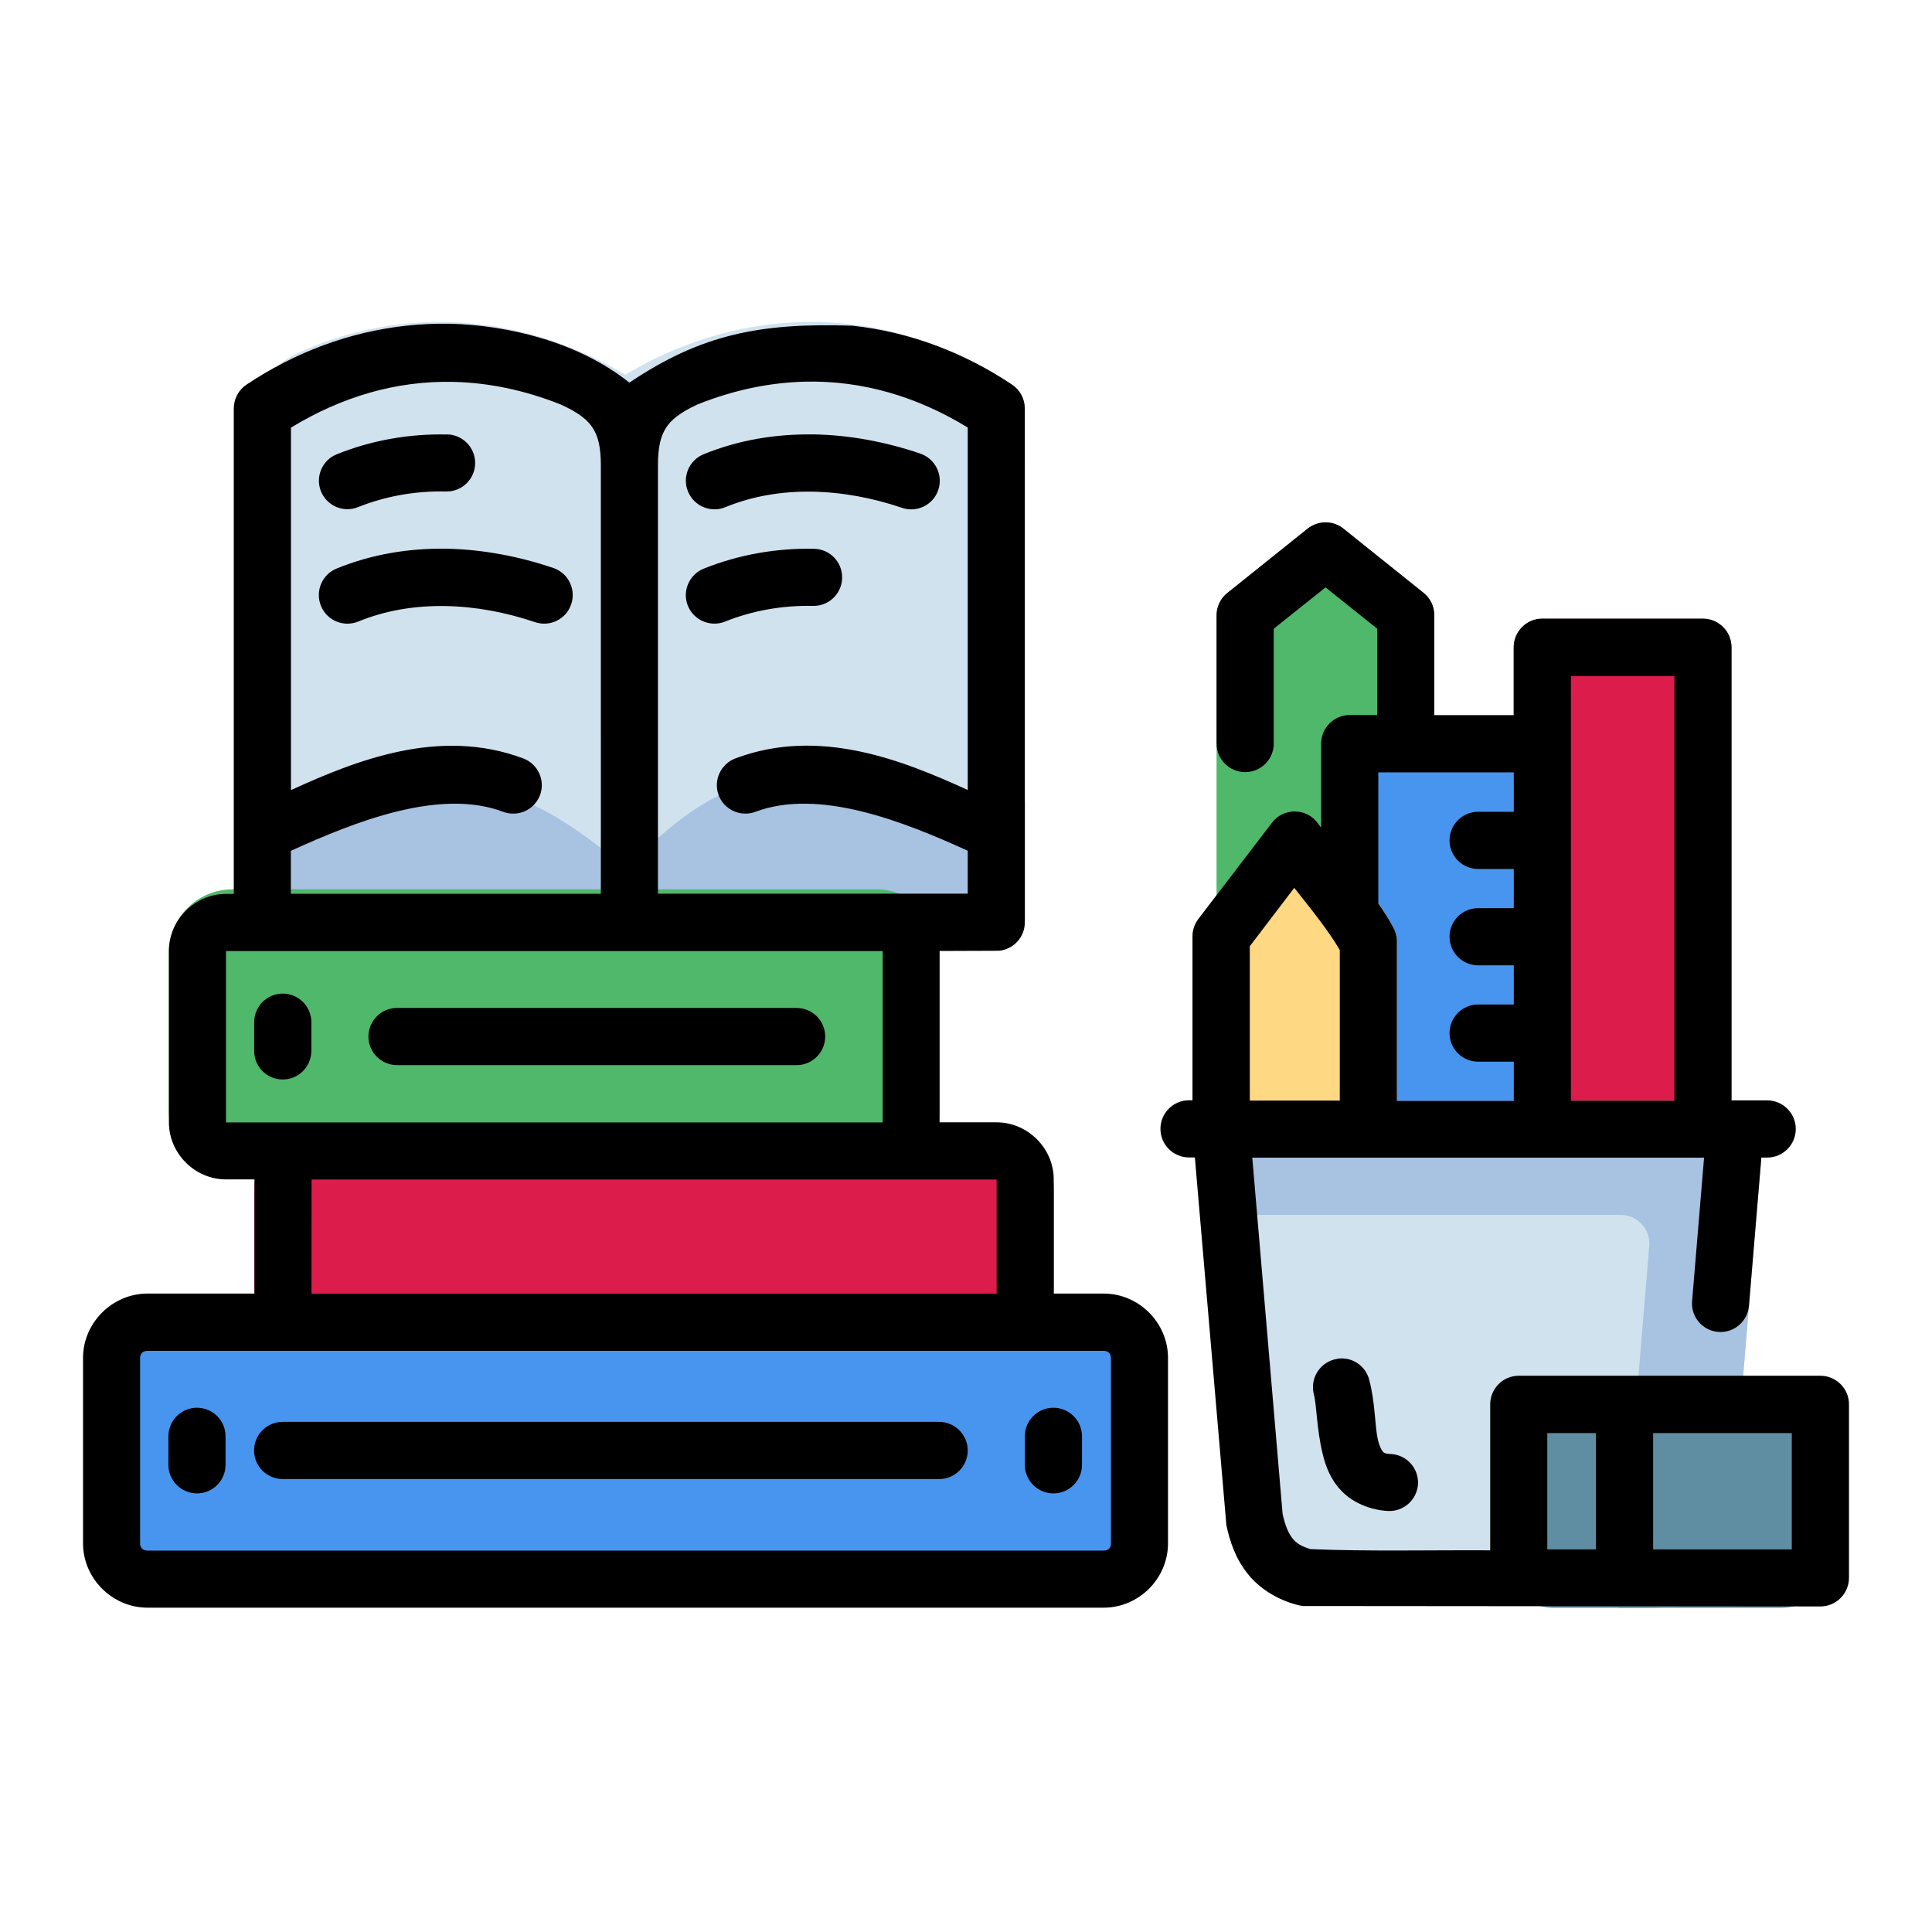<?xml version="1.0" encoding="UTF-8" standalone="no"?>
<svg
   xmlns:dc="http://purl.org/dc/elements/1.1/"
   xmlns:cc="http://creativecommons.org/ns#"
   xmlns:rdf="http://www.w3.org/1999/02/22-rdf-syntax-ns#"
   xmlns:svg="http://www.w3.org/2000/svg"
   xmlns="http://www.w3.org/2000/svg"
   xmlns:sodipodi="http://sodipodi.sourceforge.net/DTD/sodipodi-0.dtd"
   xmlns:inkscape="http://www.inkscape.org/namespaces/inkscape"
   sodipodi:docname="8 - Books And Stationary.svg"
   inkscape:version="1.0 (4035a4fb49, 2020-05-01)"
   id="svg831"
   version="1.1"
   viewBox="0 0 22.578 22.578"
   height="64pt"
   width="64pt"
   inkscape:export-filename="E:\Project\1 - Carlos Project\012 - School And Education\Send\4 - FilledLine\8 - Books And Stationary.png"
   inkscape:export-xdpi="576"
   inkscape:export-ydpi="576">
  <defs
     id="defs825">
    <pattern
       y="0"
       x="0"
       height="6"
       width="6"
       patternUnits="userSpaceOnUse"
       id="EMFhbasepattern" />
    <pattern
       y="0"
       x="0"
       height="6"
       width="6"
       patternUnits="userSpaceOnUse"
       id="EMFhbasepattern-9" />
    <pattern
       y="0"
       x="0"
       height="6"
       width="6"
       patternUnits="userSpaceOnUse"
       id="EMFhbasepattern-0" />
    <pattern
       y="0"
       x="0"
       height="6"
       width="6"
       patternUnits="userSpaceOnUse"
       id="EMFhbasepattern-7" />
    <pattern
       y="0"
       x="0"
       height="6"
       width="6"
       patternUnits="userSpaceOnUse"
       id="EMFhbasepattern-2" />
    <pattern
       y="0"
       x="0"
       height="6"
       width="6"
       patternUnits="userSpaceOnUse"
       id="EMFhbasepattern-98" />
    <pattern
       y="0"
       x="0"
       height="6"
       width="6"
       patternUnits="userSpaceOnUse"
       id="EMFhbasepattern-6" />
    <pattern
       y="0"
       x="0"
       height="6"
       width="6"
       patternUnits="userSpaceOnUse"
       id="EMFhbasepattern-01" />
    <pattern
       y="0"
       x="0"
       height="6"
       width="6"
       patternUnits="userSpaceOnUse"
       id="EMFhbasepattern-07" />
    <pattern
       y="0"
       x="0"
       height="6"
       width="6"
       patternUnits="userSpaceOnUse"
       id="EMFhbasepattern-8" />
    <pattern
       y="0"
       x="0"
       height="6"
       width="6"
       patternUnits="userSpaceOnUse"
       id="EMFhbasepattern-4" />
    <pattern
       y="0"
       x="0"
       height="6"
       width="6"
       patternUnits="userSpaceOnUse"
       id="EMFhbasepattern-40" />
    <pattern
       y="0"
       x="0"
       height="6"
       width="6"
       patternUnits="userSpaceOnUse"
       id="EMFhbasepattern-08" />
    <pattern
       y="0"
       x="0"
       height="6"
       width="6"
       patternUnits="userSpaceOnUse"
       id="EMFhbasepattern-04" />
    <pattern
       y="0"
       x="0"
       height="6"
       width="6"
       patternUnits="userSpaceOnUse"
       id="EMFhbasepattern-014" />
    <pattern
       y="0"
       x="0"
       height="6"
       width="6"
       patternUnits="userSpaceOnUse"
       id="EMFhbasepattern-27" />
    <pattern
       y="0"
       x="0"
       height="6"
       width="6"
       patternUnits="userSpaceOnUse"
       id="EMFhbasepattern-09" />
    <pattern
       y="0"
       x="0"
       height="6"
       width="6"
       patternUnits="userSpaceOnUse"
       id="EMFhbasepattern-5" />
    <pattern
       y="0"
       x="0"
       height="6"
       width="6"
       patternUnits="userSpaceOnUse"
       id="EMFhbasepattern-018" />
  </defs>
  <sodipodi:namedview
     inkscape:document-rotation="0"
     inkscape:snap-global="true"
     inkscape:snap-nodes="false"
     inkscape:bbox-nodes="true"
     inkscape:snap-bbox="true"
     showguides="true"
     inkscape:snap-midpoints="true"
     inkscape:snap-smooth-nodes="true"
     inkscape:snap-intersection-paths="true"
     inkscape:object-paths="true"
     inkscape:showpageshadow="false"
     inkscape:pagecheckerboard="true"
     inkscape:window-maximized="1"
     inkscape:window-y="-8"
     inkscape:window-x="-8"
     inkscape:window-height="716"
     inkscape:window-width="1366"
     units="pt"
     showgrid="false"
     inkscape:current-layer="layer1"
     inkscape:document-units="pt"
     inkscape:cy="42.666667"
     inkscape:cx="42.666667"
     inkscape:zoom="5.671875"
     inkscape:pageshadow="2"
     inkscape:pageopacity="0.0"
     borderopacity="1.0"
     bordercolor="#666666"
     pagecolor="#ffffff"
     id="base">
    <inkscape:grid
       id="grid1378"
       type="xygrid" />
    <sodipodi:guide
       inkscape:locked="false"
       id="guide1380"
       orientation="78,0"
       position="0.97,21.608" />
    <sodipodi:guide
       inkscape:locked="false"
       id="guide1382"
       orientation="0,78"
       position="0.97,0.97" />
    <sodipodi:guide
       inkscape:locked="false"
       id="guide1384"
       orientation="-78,0"
       position="21.608,0.97" />
    <sodipodi:guide
       inkscape:locked="false"
       id="guide1386"
       orientation="0,-78"
       position="21.608,21.608" />
  </sodipodi:namedview>
  <g
     transform="translate(0,-274.422)"
     id="layer1"
     inkscape:groupmode="layer"
     inkscape:label="Icon">
    <g
       transform="matrix(1.261,0,0,1.261,0.877,-75.818)"
       id="g242">
      <g
         id="g1118"
         style="display:inline"
         transform="translate(-0.19,-1.971)">
        <g
           id="g1074">
          <path
             id="path710"
             d="m 11.785,284.562 a 0.265,0.265 0 0 0 -0.172,0.059 l -0.744,0.596 a 0.265,0.265 0 0 0 -0.1,0.205 v 3.625 a 0.265,0.265 0 0 0 0.396,0.23 l 1.488,-0.846 a 0.265,0.265 0 0 0 0.133,-0.23 v -2.779 a 0.265,0.265 0 0 0 -0.098,-0.205 l -0.744,-0.596 a 0.265,0.265 0 0 0 -0.16,-0.059 z"
             style="color:#000000;font-style:normal;font-variant:normal;font-weight:normal;font-stretch:normal;font-size:medium;line-height:normal;font-family:sans-serif;font-variant-ligatures:normal;font-variant-position:normal;font-variant-caps:normal;font-variant-numeric:normal;font-variant-alternates:normal;font-variant-east-asian:normal;font-feature-settings:normal;font-variation-settings:normal;text-indent:0;text-align:start;text-decoration:none;text-decoration-line:none;text-decoration-style:solid;text-decoration-color:#000000;letter-spacing:normal;word-spacing:normal;text-transform:none;writing-mode:lr-tb;direction:ltr;text-orientation:mixed;dominant-baseline:auto;baseline-shift:baseline;text-anchor:start;white-space:normal;shape-padding:0;shape-margin:0;inline-size:0;clip-rule:nonzero;display:inline;overflow:visible;visibility:visible;isolation:auto;mix-blend-mode:normal;color-interpolation:sRGB;color-interpolation-filters:linearRGB;solid-color:#000000;solid-opacity:1;vector-effect:none;fill:#50b86b;fill-opacity:1;fill-rule:nonzero;stroke:none;stroke-width:0.529;stroke-linecap:round;stroke-linejoin:round;stroke-miterlimit:1.5;stroke-dasharray:none;stroke-dashoffset:0;stroke-opacity:1;paint-order:markers fill stroke;color-rendering:auto;image-rendering:auto;shape-rendering:auto;text-rendering:auto;enable-background:accumulate;stop-color:#000000" />
          <path
             id="path720"
             d="m 12.002,286.35 a 0.265,0.265 0 0 0 -0.264,0.264 v 3.572 a 0.265,0.265 0 0 0 0.264,0.264 h 1.787 a 0.265,0.265 0 0 0 0.264,-0.264 v -3.572 a 0.265,0.265 0 0 0 -0.264,-0.264 z"
             style="color:#000000;font-style:normal;font-variant:normal;font-weight:normal;font-stretch:normal;font-size:medium;line-height:normal;font-family:sans-serif;font-variant-ligatures:normal;font-variant-position:normal;font-variant-caps:normal;font-variant-numeric:normal;font-variant-alternates:normal;font-variant-east-asian:normal;font-feature-settings:normal;font-variation-settings:normal;text-indent:0;text-align:start;text-decoration:none;text-decoration-line:none;text-decoration-style:solid;text-decoration-color:#000000;letter-spacing:normal;word-spacing:normal;text-transform:none;writing-mode:lr-tb;direction:ltr;text-orientation:mixed;dominant-baseline:auto;baseline-shift:baseline;text-anchor:start;white-space:normal;shape-padding:0;shape-margin:0;inline-size:0;clip-rule:nonzero;display:inline;overflow:visible;visibility:visible;isolation:auto;mix-blend-mode:normal;color-interpolation:sRGB;color-interpolation-filters:linearRGB;solid-color:#000000;solid-opacity:1;vector-effect:none;fill:#4895ef;fill-opacity:1;fill-rule:nonzero;stroke:none;stroke-width:0.529;stroke-linecap:round;stroke-linejoin:round;stroke-miterlimit:1.5;stroke-dasharray:none;stroke-dashoffset:0;stroke-opacity:1;paint-order:markers fill stroke;color-rendering:auto;image-rendering:auto;shape-rendering:auto;text-rendering:auto;enable-background:accumulate;stop-color:#000000" />
          <path
             id="path741"
             d="m 11.488,287.242 a 0.265,0.265 0 0 0 -0.205,0.104 c -0.227,0.298 -0.455,0.595 -0.682,0.893 a 0.265,0.265 0 0 0 -0.055,0.16 v 1.787 a 0.265,0.265 0 0 0 0.266,0.264 h 1.361 a 0.265,0.265 0 0 0 0.266,-0.264 v -1.746 a 0.265,0.265 0 0 0 -0.033,-0.125 c -0.203,-0.375 -0.495,-0.671 -0.695,-0.959 a 0.265,0.265 0 0 0 -0.223,-0.113 z"
             style="color:#000000;font-style:normal;font-variant:normal;font-weight:normal;font-stretch:normal;font-size:medium;line-height:normal;font-family:sans-serif;font-variant-ligatures:normal;font-variant-position:normal;font-variant-caps:normal;font-variant-numeric:normal;font-variant-alternates:normal;font-variant-east-asian:normal;font-feature-settings:normal;font-variation-settings:normal;text-indent:0;text-align:start;text-decoration:none;text-decoration-line:none;text-decoration-style:solid;text-decoration-color:#000000;letter-spacing:normal;word-spacing:normal;text-transform:none;writing-mode:lr-tb;direction:ltr;text-orientation:mixed;dominant-baseline:auto;baseline-shift:baseline;text-anchor:start;white-space:normal;shape-padding:0;shape-margin:0;inline-size:0;clip-rule:nonzero;display:inline;overflow:visible;visibility:visible;isolation:auto;mix-blend-mode:normal;color-interpolation:sRGB;color-interpolation-filters:linearRGB;solid-color:#000000;solid-opacity:1;vector-effect:none;fill:#fed883;fill-opacity:1;fill-rule:nonzero;stroke:none;stroke-width:0.529;stroke-linecap:round;stroke-linejoin:round;stroke-miterlimit:1.5;stroke-dasharray:none;stroke-dashoffset:0;stroke-opacity:1;paint-order:markers fill stroke;color-rendering:auto;image-rendering:auto;shape-rendering:auto;text-rendering:auto;enable-background:accumulate;stop-color:#000000" />
          <path
             id="path762"
             d="m 13.789,285.455 a 0.265,0.265 0 0 0 -0.266,0.266 v 4.465 a 0.265,0.265 0 0 0 0.266,0.264 h 1.488 a 0.265,0.265 0 0 0 0.264,-0.264 v -4.465 a 0.265,0.265 0 0 0 -0.264,-0.266 z"
             style="color:#000000;font-style:normal;font-variant:normal;font-weight:normal;font-stretch:normal;font-size:medium;line-height:normal;font-family:sans-serif;font-variant-ligatures:normal;font-variant-position:normal;font-variant-caps:normal;font-variant-numeric:normal;font-variant-alternates:normal;font-variant-east-asian:normal;font-feature-settings:normal;font-variation-settings:normal;text-indent:0;text-align:start;text-decoration:none;text-decoration-line:none;text-decoration-style:solid;text-decoration-color:#000000;letter-spacing:normal;word-spacing:normal;text-transform:none;writing-mode:lr-tb;direction:ltr;text-orientation:mixed;dominant-baseline:auto;baseline-shift:baseline;text-anchor:start;white-space:normal;shape-padding:0;shape-margin:0;inline-size:0;clip-rule:nonzero;display:inline;overflow:visible;visibility:visible;isolation:auto;mix-blend-mode:normal;color-interpolation:sRGB;color-interpolation-filters:linearRGB;solid-color:#000000;solid-opacity:1;vector-effect:none;fill:#dc1c4b;fill-opacity:1;fill-rule:nonzero;stroke:none;stroke-width:0.529;stroke-linecap:round;stroke-linejoin:round;stroke-miterlimit:1.5;stroke-dasharray:none;stroke-dashoffset:0;stroke-opacity:1;paint-order:markers fill stroke;color-rendering:auto;image-rendering:auto;shape-rendering:auto;text-rendering:auto;enable-background:accumulate;stop-color:#000000" />
          <path
             id="path768"
             d="m 10.942,289.957 c -0.155,-10e-6 -0.277,0.133 -0.264,0.287 0.079,0.948 0.157,1.896 0.236,2.844 4.7e-4,0.006 0.001,0.012 0.002,0.018 0.032,0.22 0.06,0.476 0.152,0.784 0.046,0.154 0.108,0.305 0.217,0.436 0.109,0.13 0.289,0.234 0.486,0.234 0.998,0.041 1.917,-0.02 3.045,-0.023 0.204,0 0.395,-0.104 0.504,-0.244 0.109,-0.14 0.157,-0.298 0.189,-0.455 0.064,-0.315 0.061,-0.572 0.09,-0.769 8.63e-4,-0.006 0.002,-0.012 0.002,-0.018 0.079,-0.948 0.157,-1.896 0.236,-2.844 0.013,-0.154 -0.109,-0.287 -0.264,-0.287 z"
             style="color:#000000;font-style:normal;font-variant:normal;font-weight:normal;font-stretch:normal;font-size:medium;line-height:normal;font-family:sans-serif;font-variant-ligatures:normal;font-variant-position:normal;font-variant-caps:normal;font-variant-numeric:normal;font-variant-alternates:normal;font-variant-east-asian:normal;font-feature-settings:normal;font-variation-settings:normal;text-indent:0;text-align:start;text-decoration:none;text-decoration-line:none;text-decoration-style:solid;text-decoration-color:#000000;letter-spacing:normal;word-spacing:normal;text-transform:none;writing-mode:lr-tb;direction:ltr;text-orientation:mixed;dominant-baseline:auto;baseline-shift:baseline;text-anchor:start;white-space:normal;shape-padding:0;shape-margin:0;inline-size:0;clip-rule:nonzero;display:inline;overflow:visible;visibility:visible;isolation:auto;mix-blend-mode:normal;color-interpolation:sRGB;color-interpolation-filters:linearRGB;solid-color:#000000;solid-opacity:1;vector-effect:none;fill:#d0e2ee;fill-opacity:1;fill-rule:nonzero;stroke:none;stroke-width:0.529;stroke-linecap:round;stroke-linejoin:round;stroke-miterlimit:1.5;stroke-dasharray:none;stroke-dashoffset:0;stroke-opacity:1;paint-order:markers fill stroke;color-rendering:auto;image-rendering:auto;shape-rendering:auto;text-rendering:auto;enable-background:accumulate;stop-color:#000000"
             sodipodi:nodetypes="ccccccccssccccc" />
          <path
             d="m 10.941,289.92 c -0.155,5e-5 -0.277,0.133 -0.264,0.287 0.021,0.257 0.043,0.514 0.064,0.771 h 3.774 c 0.155,5e-5 0.277,0.133 0.264,0.287 -0.079,0.948 -0.157,1.896 -0.236,2.844 -5.03e-4,0.006 -0.001,0.012 -0.002,0.018 -0.018,0.122 -0.025,0.302 -0.042,0.495 0.108,-6.1e-4 0.208,-0.002 0.317,-0.002 0.204,0 0.395,-0.105 0.504,-0.244 0.109,-0.14 0.157,-0.297 0.189,-0.455 0.064,-0.315 0.061,-0.655 0.09,-0.852 8.96e-4,-0.006 0.002,-0.012 0.002,-0.018 0.079,-0.948 0.157,-1.896 0.236,-2.844 0.013,-0.154 -0.108,-0.287 -0.264,-0.287 z"
             style="color:#000000;font-style:normal;font-variant:normal;font-weight:normal;font-stretch:normal;font-size:medium;line-height:normal;font-family:sans-serif;font-variant-ligatures:normal;font-variant-position:normal;font-variant-caps:normal;font-variant-numeric:normal;font-variant-alternates:normal;font-variant-east-asian:normal;font-feature-settings:normal;font-variation-settings:normal;text-indent:0;text-align:start;text-decoration:none;text-decoration-line:none;text-decoration-style:solid;text-decoration-color:#000000;letter-spacing:normal;word-spacing:normal;text-transform:none;writing-mode:lr-tb;direction:ltr;text-orientation:mixed;dominant-baseline:auto;baseline-shift:baseline;text-anchor:start;white-space:normal;shape-padding:0;shape-margin:0;inline-size:0;clip-rule:nonzero;display:inline;overflow:visible;visibility:visible;isolation:auto;mix-blend-mode:normal;color-interpolation:sRGB;color-interpolation-filters:linearRGB;solid-color:#000000;solid-opacity:1;vector-effect:none;fill:#a8c2e1;fill-opacity:1;fill-rule:nonzero;stroke:none;stroke-width:0.529;stroke-linecap:round;stroke-linejoin:round;stroke-miterlimit:1.5;stroke-dasharray:none;stroke-dashoffset:0;stroke-opacity:1;paint-order:markers fill stroke;color-rendering:auto;image-rendering:auto;shape-rendering:auto;text-rendering:auto;enable-background:accumulate;stop-color:#000000"
             id="path977"
             sodipodi:nodetypes="ccccccccsssccccc" />
        </g>
        <g
           id="g1058">
          <path
             id="path637"
             d="m 13.896,292.502 c -0.289,0 -0.529,0.241 -0.529,0.529 v 1.059 c 0,0.289 0.241,0.529 0.529,0.529 h 2.104 c 0.289,0 0.529,-0.241 0.529,-0.529 v -1.059 c 0,-0.289 -0.241,-0.529 -0.529,-0.529 z"
             style="color:#000000;font-style:normal;font-variant:normal;font-weight:normal;font-stretch:normal;font-size:medium;line-height:normal;font-family:sans-serif;font-variant-ligatures:normal;font-variant-position:normal;font-variant-caps:normal;font-variant-numeric:normal;font-variant-alternates:normal;font-variant-east-asian:normal;font-feature-settings:normal;font-variation-settings:normal;text-indent:0;text-align:start;text-decoration:none;text-decoration-line:none;text-decoration-style:solid;text-decoration-color:#000000;letter-spacing:normal;word-spacing:normal;text-transform:none;writing-mode:lr-tb;direction:ltr;text-orientation:mixed;dominant-baseline:auto;baseline-shift:baseline;text-anchor:start;white-space:normal;shape-padding:0;shape-margin:0;inline-size:0;clip-rule:nonzero;display:inline;overflow:visible;visibility:visible;isolation:auto;mix-blend-mode:normal;color-interpolation:sRGB;color-interpolation-filters:linearRGB;solid-color:#000000;solid-opacity:1;vector-effect:none;fill:#5f8ea2;fill-opacity:1;fill-rule:nonzero;stroke:none;stroke-width:0.529;stroke-linecap:round;stroke-linejoin:round;stroke-miterlimit:4;stroke-dasharray:none;stroke-dashoffset:0;stroke-opacity:1;paint-order:markers fill stroke;color-rendering:auto;image-rendering:auto;shape-rendering:auto;text-rendering:auto;enable-background:accumulate;stop-color:#000000"
             sodipodi:nodetypes="sssssssss" />
        </g>
        <g
           id="g1053">
          <path
             id="path643"
             d="m 7.006,286.713 c -0.527,0.017 -1.063,0.147 -1.82,0.477 a 0.265,0.265 0 0 0 -0.16,0.242 v 0.793 a 0.265,0.265 0 0 0 0.266,0.266 h 3.438 a 0.265,0.265 0 0 0 0.264,-0.266 v -1.057 a 0.265,0.265 0 0 0 -0.221,-0.262 c -0.719,-0.116 -1.239,-0.211 -1.766,-0.193 z"
             style="color:#000000;font-style:normal;font-variant:normal;font-weight:normal;font-stretch:normal;font-size:medium;line-height:normal;font-family:sans-serif;font-variant-ligatures:normal;font-variant-position:normal;font-variant-caps:normal;font-variant-numeric:normal;font-variant-alternates:normal;font-variant-east-asian:normal;font-feature-settings:normal;font-variation-settings:normal;text-indent:0;text-align:start;text-decoration:none;text-decoration-line:none;text-decoration-style:solid;text-decoration-color:#000000;letter-spacing:normal;word-spacing:normal;text-transform:none;writing-mode:lr-tb;direction:ltr;text-orientation:mixed;dominant-baseline:auto;baseline-shift:baseline;text-anchor:start;white-space:normal;shape-padding:0;shape-margin:0;inline-size:0;clip-rule:nonzero;display:inline;overflow:visible;visibility:visible;isolation:auto;mix-blend-mode:normal;color-interpolation:sRGB;color-interpolation-filters:linearRGB;solid-color:#000000;solid-opacity:1;vector-effect:none;fill:#a8c2e1;fill-opacity:1;fill-rule:nonzero;stroke:none;stroke-width:0.529;stroke-linecap:round;stroke-linejoin:round;stroke-miterlimit:1.5;stroke-dasharray:none;stroke-dashoffset:0;stroke-opacity:1;paint-order:markers fill stroke;color-rendering:auto;image-rendering:auto;shape-rendering:auto;text-rendering:auto;enable-background:accumulate;stop-color:#000000" />
          <path
             id="path649"
             d="m 3.574,286.713 c -0.527,-0.017 -0.679,0.077 -1.399,0.193 -0.128,0.021 -0.223,0.132 -0.223,0.262 v 1.057 c -5.619e-4,0.147 0.119,0.266 0.266,0.266 h 3.073 c 0.146,-5.2e-4 0.264,-0.119 0.264,-0.266 v -0.793 c -3.28e-5,-0.105 -0.062,-0.2 -0.158,-0.242 -0.758,-0.33 -1.295,-0.459 -1.822,-0.477 z"
             style="color:#000000;font-style:normal;font-variant:normal;font-weight:normal;font-stretch:normal;font-size:medium;line-height:normal;font-family:sans-serif;font-variant-ligatures:normal;font-variant-position:normal;font-variant-caps:normal;font-variant-numeric:normal;font-variant-alternates:normal;font-variant-east-asian:normal;font-feature-settings:normal;font-variation-settings:normal;text-indent:0;text-align:start;text-decoration:none;text-decoration-line:none;text-decoration-style:solid;text-decoration-color:#000000;letter-spacing:normal;word-spacing:normal;text-transform:none;writing-mode:lr-tb;direction:ltr;text-orientation:mixed;dominant-baseline:auto;baseline-shift:baseline;text-anchor:start;white-space:normal;shape-padding:0;shape-margin:0;inline-size:0;clip-rule:nonzero;display:inline;overflow:visible;visibility:visible;isolation:auto;mix-blend-mode:normal;color-interpolation:sRGB;color-interpolation-filters:linearRGB;solid-color:#000000;solid-opacity:1;vector-effect:none;fill:#a8c2e1;fill-opacity:1;fill-rule:nonzero;stroke:none;stroke-width:0.529;stroke-linecap:round;stroke-linejoin:round;stroke-miterlimit:1.5;stroke-dasharray:none;stroke-dashoffset:0;stroke-opacity:1;paint-order:markers fill stroke;color-rendering:auto;image-rendering:auto;shape-rendering:auto;text-rendering:auto;enable-background:accumulate;stop-color:#000000"
             sodipodi:nodetypes="cccccccccc" />
          <path
             sodipodi:nodetypes="cccccccccc"
             id="path656"
             d="m 1.718,287.43 c 1.454,-0.283 2.02,-0.947 3.467,0.246 0.175,0.075 0.37,-0.054 0.369,-0.244 v -3.928 c -3.286e-4,-0.088 -0.044,-0.17 -0.117,-0.219 -0.452,-0.302 -0.971,-0.501 -1.514,-0.562 -0.543,-0.061 -1.107,0.015 -1.646,0.258 -0.251,0.111 -0.311,0.246 -0.424,0.436 -0.114,0.19 -0.133,0.398 -0.133,0.615 z"
             style="color:#000000;font-style:normal;font-variant:normal;font-weight:normal;font-stretch:normal;font-size:medium;line-height:normal;font-family:sans-serif;font-variant-ligatures:normal;font-variant-position:normal;font-variant-caps:normal;font-variant-numeric:normal;font-variant-alternates:normal;font-variant-east-asian:normal;font-feature-settings:normal;font-variation-settings:normal;text-indent:0;text-align:start;text-decoration:none;text-decoration-line:none;text-decoration-style:solid;text-decoration-color:#000000;letter-spacing:normal;word-spacing:normal;text-transform:none;writing-mode:lr-tb;direction:ltr;text-orientation:mixed;dominant-baseline:auto;baseline-shift:baseline;text-anchor:start;white-space:normal;shape-padding:0;shape-margin:0;inline-size:0;clip-rule:nonzero;display:inline;overflow:visible;visibility:visible;isolation:auto;mix-blend-mode:normal;color-interpolation:sRGB;color-interpolation-filters:linearRGB;solid-color:#000000;solid-opacity:1;vector-effect:none;fill:#d0e2ee;fill-opacity:1;fill-rule:nonzero;stroke:none;stroke-width:0.529;stroke-linecap:round;stroke-linejoin:round;stroke-miterlimit:1.5;stroke-dasharray:none;stroke-dashoffset:0;stroke-opacity:1;paint-order:markers fill stroke;color-rendering:auto;image-rendering:auto;shape-rendering:auto;text-rendering:auto;enable-background:accumulate;stop-color:#000000" />
          <path
             sodipodi:nodetypes="cccccccccc"
             id="path665"
             d="m 8.992,284.031 c 0,-0.218 -0.019,-0.425 -0.133,-0.615 -0.113,-0.19 -0.304,-0.325 -0.555,-0.436 -0.539,-0.243 -1.104,-0.319 -1.646,-0.258 -0.543,0.061 -1.062,0.26 -1.514,0.562 -0.073,0.049 -0.117,0.131 -0.117,0.219 v 3.928 c -7.583e-4,0.191 0.194,0.319 0.369,0.244 1.353,-1.386 2.142,-0.483 3.596,-0.246 z"
             style="color:#000000;font-style:normal;font-variant:normal;font-weight:normal;font-stretch:normal;font-size:medium;line-height:normal;font-family:sans-serif;font-variant-ligatures:normal;font-variant-position:normal;font-variant-caps:normal;font-variant-numeric:normal;font-variant-alternates:normal;font-variant-east-asian:normal;font-feature-settings:normal;font-variation-settings:normal;text-indent:0;text-align:start;text-decoration:none;text-decoration-line:none;text-decoration-style:solid;text-decoration-color:#000000;letter-spacing:normal;word-spacing:normal;text-transform:none;writing-mode:lr-tb;direction:ltr;text-orientation:mixed;dominant-baseline:auto;baseline-shift:baseline;text-anchor:start;white-space:normal;shape-padding:0;shape-margin:0;inline-size:0;clip-rule:nonzero;display:inline;overflow:visible;visibility:visible;isolation:auto;mix-blend-mode:normal;color-interpolation:sRGB;color-interpolation-filters:linearRGB;solid-color:#000000;solid-opacity:1;vector-effect:none;fill:#d0e2ee;fill-opacity:1;fill-rule:nonzero;stroke:none;stroke-width:0.529;stroke-linecap:round;stroke-linejoin:round;stroke-miterlimit:1.5;stroke-dasharray:none;stroke-dashoffset:0;stroke-opacity:1;paint-order:markers fill stroke;color-rendering:auto;image-rendering:auto;shape-rendering:auto;text-rendering:auto;enable-background:accumulate;stop-color:#000000" />
          <path
             id="path618"
             d="m 1.645,287.961 c -0.32,0 -0.586,0.266 -0.586,0.586 v 1.475 c 0,0.32 0.266,0.586 0.586,0.586 h 5.973 c 0.32,0 0.584,-0.266 0.584,-0.586 v -1.475 c 0,-0.32 -0.264,-0.586 -0.584,-0.586 z"
             style="color:#000000;font-style:normal;font-variant:normal;font-weight:normal;font-stretch:normal;font-size:medium;line-height:normal;font-family:sans-serif;font-variant-ligatures:normal;font-variant-position:normal;font-variant-caps:normal;font-variant-numeric:normal;font-variant-alternates:normal;font-variant-east-asian:normal;font-feature-settings:normal;font-variation-settings:normal;text-indent:0;text-align:start;text-decoration:none;text-decoration-line:none;text-decoration-style:solid;text-decoration-color:#000000;letter-spacing:normal;word-spacing:normal;text-transform:none;writing-mode:lr-tb;direction:ltr;text-orientation:mixed;dominant-baseline:auto;baseline-shift:baseline;text-anchor:start;white-space:normal;shape-padding:0;shape-margin:0;inline-size:0;clip-rule:nonzero;display:inline;overflow:visible;visibility:visible;isolation:auto;mix-blend-mode:normal;color-interpolation:sRGB;color-interpolation-filters:linearRGB;solid-color:#000000;solid-opacity:1;vector-effect:none;fill:#50b86b;fill-opacity:1;fill-rule:nonzero;stroke:none;stroke-width:0.529;stroke-linecap:round;stroke-linejoin:round;stroke-miterlimit:4;stroke-dasharray:none;stroke-dashoffset:0;stroke-opacity:1;paint-order:markers fill stroke;color-rendering:auto;image-rendering:auto;shape-rendering:auto;text-rendering:auto;enable-background:accumulate;stop-color:#000000" />
          <path
             id="path625"
             d="m 2.381,290.208 c -0.289,0 -0.529,0.241 -0.529,0.529 v 0.928 c 0,0.289 0.241,0.527 0.529,0.527 h 6.35 c 0.289,0 0.529,-0.239 0.529,-0.527 v -0.928 c 0,-0.289 -0.241,-0.529 -0.529,-0.529 z"
             style="color:#000000;font-style:normal;font-variant:normal;font-weight:normal;font-stretch:normal;font-size:medium;line-height:normal;font-family:sans-serif;font-variant-ligatures:normal;font-variant-position:normal;font-variant-caps:normal;font-variant-numeric:normal;font-variant-alternates:normal;font-variant-east-asian:normal;font-feature-settings:normal;font-variation-settings:normal;text-indent:0;text-align:start;text-decoration:none;text-decoration-line:none;text-decoration-style:solid;text-decoration-color:#000000;letter-spacing:normal;word-spacing:normal;text-transform:none;writing-mode:lr-tb;direction:ltr;text-orientation:mixed;dominant-baseline:auto;baseline-shift:baseline;text-anchor:start;white-space:normal;shape-padding:0;shape-margin:0;inline-size:0;clip-rule:nonzero;display:inline;overflow:visible;visibility:visible;isolation:auto;mix-blend-mode:normal;color-interpolation:sRGB;color-interpolation-filters:linearRGB;solid-color:#000000;solid-opacity:1;vector-effect:none;fill:#dc1c4b;fill-opacity:1;fill-rule:nonzero;stroke:none;stroke-width:0.529;stroke-linecap:round;stroke-linejoin:round;stroke-miterlimit:4;stroke-dasharray:none;stroke-dashoffset:0;stroke-opacity:1;paint-order:markers fill stroke;color-rendering:auto;image-rendering:auto;shape-rendering:auto;text-rendering:auto;enable-background:accumulate;stop-color:#000000"
             sodipodi:nodetypes="sssssssss" />
          <path
             sodipodi:nodetypes="sssssssss"
             id="path631"
             d="m 1.211,291.813 c -0.391,0 -0.714,0.322 -0.714,0.713 v 1.188 c 0,0.391 0.323,0.714 0.714,0.714 H 9.354 c 0.391,0 0.713,-0.323 0.713,-0.714 v -1.188 c 0,-0.391 -0.322,-0.713 -0.713,-0.713 z"
             style="color:#000000;font-style:normal;font-variant:normal;font-weight:normal;font-stretch:normal;font-size:medium;line-height:normal;font-family:sans-serif;font-variant-ligatures:normal;font-variant-position:normal;font-variant-caps:normal;font-variant-numeric:normal;font-variant-alternates:normal;font-variant-east-asian:normal;font-feature-settings:normal;font-variation-settings:normal;text-indent:0;text-align:start;text-decoration:none;text-decoration-line:none;text-decoration-style:solid;text-decoration-color:#000000;letter-spacing:normal;word-spacing:normal;text-transform:none;writing-mode:lr-tb;direction:ltr;text-orientation:mixed;dominant-baseline:auto;baseline-shift:baseline;text-anchor:start;white-space:normal;shape-padding:0;shape-margin:0;inline-size:0;clip-rule:nonzero;display:inline;overflow:visible;visibility:visible;isolation:auto;mix-blend-mode:normal;color-interpolation:sRGB;color-interpolation-filters:linearRGB;solid-color:#000000;solid-opacity:1;vector-effect:none;fill:#4895ef;fill-opacity:1;fill-rule:nonzero;stroke:none;stroke-width:0.476;stroke-linecap:round;stroke-linejoin:round;stroke-miterlimit:4;stroke-dasharray:none;stroke-dashoffset:0;stroke-opacity:1;paint-order:markers fill stroke;color-rendering:auto;image-rendering:auto;shape-rendering:auto;text-rendering:auto;enable-background:accumulate;stop-color:#000000" />
        </g>
      </g>
      <path
         sodipodi:nodetypes="ccccccccccccssssccsssssssscsscccccccccccscccccccccccccccccccccccccccccccccccccccccccccccccccscccccccccccccccccccccccccccccccccscccscccsccccccsscccccccccccccccccccccsccccsccccccccccccccccccccccccccccccscccccccsssssssssccccscccccccsccsccssccsccscsccscccccccccccc"
         d="m 8.561,286.559 c 0.136,-0.012 0.241,-0.126 0.241,-0.263 0,-1.588 0,-3.176 0,-4.764 -2.36e-4,-0.088 -0.044,-0.17 -0.117,-0.219 -0.451,-0.302 -0.955,-0.49 -1.484,-0.547 -0.853,-0.028 -1.4,0.081 -2.064,0.528 -0.476,-0.381 -1.132,-0.533 -1.664,-0.546 h 1.9e-6 c -0.135,-0.002 -0.268,0.004 -0.4,0.018 -0.529,0.057 -1.033,0.245 -1.485,0.547 -0.073,0.049 -0.116,0.131 -0.117,0.219 -5.67e-5,1.501 0,3.001 0,4.5 h -0.072 c -0.289,0 -0.529,0.241 -0.529,0.529 v 1.588 c 0,0.289 0.241,0.529 0.529,0.529 h 0.264 v 1.058 H 0.672 c -0.326,-10e-6 -0.598,0.27 -0.598,0.596 v 1.719 c 0,0.326 0.272,0.596 0.598,0.596 H 9.533 c 0.326,0 0.596,-0.27 0.596,-0.596 v -1.719 c 0,-0.326 -0.27,-0.596 -0.596,-0.596 H 9.07 v -1.058 c 0,-0.289 -0.241,-0.529 -0.53,-0.529 H 8.012 v -1.588 z M 4.873,286.031 H 2 v -0.398 c 0.596,-0.271 1.378,-0.583 1.967,-0.362 0.137,0.052 0.29,-0.017 0.342,-0.154 0.051,-0.136 -0.018,-0.288 -0.154,-0.34 -0.78,-0.293 -1.555,0.02 -2.154,0.293 v -3.359 c 0.466,-0.284 0.973,-0.437 1.509,-0.424 0.322,0.008 0.653,0.075 0.992,0.21 0.166,0.075 0.25,0.144 0.297,0.219 0.048,0.075 0.074,0.174 0.074,0.346 z m 0.529,-3.971 c 0,-0.171 0.026,-0.27 0.074,-0.346 0.047,-0.074 0.129,-0.143 0.295,-0.219 0.339,-0.135 0.671,-0.202 0.992,-0.21 0.536,-0.013 1.044,0.14 1.51,0.425 v 3.359 c -0.599,-0.273 -1.373,-0.586 -2.152,-0.293 -0.137,0.051 -0.207,0.203 -0.157,0.34 0.051,0.137 0.205,0.207 0.342,0.155 0.589,-0.221 1.371,0.09 1.967,0.361 v 0.398 H 5.402 Z m 1.436,-0.286 c -0.341,-0.005 -0.686,0.05 -1.014,0.184 -0.135,0.056 -0.199,0.211 -0.143,0.346 0.056,0.135 0.21,0.2 0.346,0.144 0.506,-0.208 1.097,-0.177 1.637,0.006 0.139,0.048 0.29,-0.027 0.336,-0.166 0.047,-0.139 -0.028,-0.289 -0.166,-0.336 v -5.3e-4 c -0.316,-0.107 -0.654,-0.173 -0.996,-0.178 z m -3.389,5.3e-4 c -0.348,-0.008 -0.697,0.052 -1.023,0.183 -0.136,0.054 -0.201,0.209 -0.147,0.344 0.055,0.135 0.209,0.201 0.344,0.146 0.257,-0.103 0.536,-0.151 0.814,-0.145 0.147,0.004 0.268,-0.113 0.271,-0.259 0.003,-0.146 -0.114,-0.267 -0.26,-0.27 z m 12.725,10.861 c 0.147,5.6e-4 0.266,-0.119 0.266,-0.266 v -1.606 c 5.56e-4,-0.147 -0.119,-0.266 -0.266,-0.266 h -2.795 c -0.146,5.8e-4 -0.264,0.119 -0.264,0.266 v 1.352 c -0.563,-0.003 -1.119,0.011 -1.664,-0.011 -0.086,-0.025 -0.134,-0.055 -0.17,-0.102 -0.039,-0.05 -0.069,-0.126 -0.09,-0.226 l -0.281,-3.3 h 4.187 c -0.037,0.443 -0.074,0.887 -0.111,1.33 -0.012,0.146 0.097,0.273 0.242,0.285 0.145,0.012 0.273,-0.097 0.285,-0.242 0.038,-0.458 0.077,-0.916 0.115,-1.374 h 0.053 c 0.146,5.8e-4 0.265,-0.117 0.266,-0.264 5.82e-4,-0.147 -0.119,-0.266 -0.266,-0.266 h -0.33 v -4.199 c 5.56e-4,-0.146 -0.118,-0.265 -0.264,-0.266 H 13.599 c -0.147,-5.6e-4 -0.266,0.119 -0.266,0.266 v 0.629 h -0.736 v -0.928 c -4.4e-5,-0.08 -0.036,-0.155 -0.098,-0.205 l -0.744,-0.596 c -0.045,-0.037 -0.102,-0.057 -0.16,-0.058 v 2e-5 c -0.062,-10e-4 -0.123,0.019 -0.172,0.058 l -0.744,0.596 c -0.063,0.05 -0.099,0.125 -0.1,0.205 v 1.192 c 5.82e-4,0.146 0.119,0.264 0.266,0.264 0.146,-2.9e-4 0.263,-0.118 0.264,-0.264 v -1.065 l 0.48,-0.383 0.479,0.383 v 0.8 h -0.256 c -0.145,5.8e-4 -0.263,0.118 -0.264,0.264 v 0.779 c -0.009,-0.012 -0.019,-0.024 -0.027,-0.036 -0.051,-0.073 -0.134,-0.115 -0.223,-0.114 -0.081,0.002 -0.156,0.04 -0.205,0.104 -0.227,0.298 -0.455,0.595 -0.682,0.892 -0.035,0.046 -0.055,0.102 -0.055,0.16 v 1.521 h -0.033 c -0.146,5.8e-4 -0.264,0.119 -0.264,0.266 5.55e-4,0.145 0.118,0.263 0.264,0.264 h 0.055 l 0.292,3.407 c 0.031,0.149 0.084,0.306 0.191,0.443 0.107,0.138 0.271,0.246 0.467,0.297 0.018,0.005 0.036,0.008 0.055,0.01 z M 3.437,282.833 c -0.341,-0.005 -0.686,0.05 -1.013,0.184 -0.136,0.055 -0.2,0.21 -0.145,0.346 0.055,0.136 0.21,0.2 0.346,0.145 0.506,-0.208 1.099,-0.177 1.639,0.006 0.138,0.046 0.288,-0.028 0.334,-0.166 0.047,-0.138 -0.026,-0.288 -0.164,-0.336 -0.316,-0.107 -0.655,-0.173 -0.996,-0.179 z m 3.414,10e-4 c -0.348,-0.008 -0.697,0.053 -1.023,0.183 -0.136,0.054 -0.203,0.208 -0.149,0.344 0.055,0.136 0.21,0.202 0.346,0.147 0.257,-0.103 0.536,-0.151 0.815,-0.145 0.146,0.003 0.267,-0.114 0.269,-0.26 0.003,-0.145 -0.113,-0.266 -0.258,-0.269 z m 7.012,1.179 h 0.959 v 3.936 h -0.959 c 0,-1.312 0,-2.624 0,-3.936 z m -1.785,0.893 h 1.256 v 0.365 h -0.33 c -0.146,-5.8e-4 -0.265,0.118 -0.266,0.264 -5.82e-4,0.147 0.119,0.266 0.266,0.266 h 0.33 v 0.363 h -0.33 c -0.146,-5.9e-4 -0.265,0.117 -0.266,0.264 -5.82e-4,0.147 0.119,0.266 0.266,0.266 h 0.33 v 0.363 h -0.33 c -0.147,-5.8e-4 -0.266,0.119 -0.266,0.266 5.82e-4,0.146 0.119,0.264 0.266,0.264 h 0.33 v 0.363 h -1.084 v -1.481 c -5.03e-4,-0.044 -0.012,-0.087 -0.033,-0.125 -0.042,-0.079 -0.09,-0.152 -0.139,-0.224 z m -0.779,1.07 c 0.156,0.197 0.318,0.397 0.422,0.576 v 1.396 h -0.834 v -1.431 c 0.137,-0.18 0.275,-0.361 0.412,-0.541 z m -9.9,0.586 h 6.086 v 1.588 H 1.399 Z m 0.525,0.394 c -0.146,5.8e-4 -0.264,0.119 -0.264,0.266 v 0.264 c -8.573e-4,0.146 0.117,0.266 0.264,0.266 0.147,5.8e-4 0.266,-0.119 0.266,-0.266 v -0.264 c 5.742e-4,-0.147 -0.119,-0.266 -0.266,-0.266 z m 1.059,0.133 c -0.146,5.8e-4 -0.264,0.119 -0.264,0.266 5.556e-4,0.145 0.118,0.263 0.264,0.264 h 3.705 c 0.145,-5.6e-4 0.263,-0.118 0.264,-0.264 5.821e-4,-0.146 -0.117,-0.265 -0.264,-0.266 z m -0.791,1.59 c 2.116,0 4.233,0 6.349,0 v 1.058 H 2.191 Z m -1.519,1.588 H 9.533 c 0.042,0 0.067,0.025 0.067,0.066 v 1.719 c 0,0.042 -0.025,0.066 -0.067,0.066 H 0.672 c -0.042,0 -0.069,-0.025 -0.069,-0.066 v -1.719 c 0,-0.042 0.027,-0.066 0.069,-0.066 z m 11.064,0.07 c -0.023,2.9e-4 -0.046,0.004 -0.068,0.01 -0.141,0.038 -0.225,0.183 -0.188,0.324 0.026,0.096 0.025,0.316 0.08,0.545 0.027,0.115 0.072,0.241 0.176,0.349 0.103,0.108 0.264,0.177 0.431,0.186 0.145,0.007 0.269,-0.104 0.278,-0.25 0.007,-0.146 -0.105,-0.27 -0.25,-0.278 -0.064,-0.003 -0.066,-0.013 -0.076,-0.023 -0.01,-0.011 -0.03,-0.043 -0.045,-0.107 -0.031,-0.128 -0.023,-0.34 -0.082,-0.561 -0.031,-0.115 -0.136,-0.196 -0.256,-0.195 z m -10.606,0.457 c -0.146,-5.8e-4 -0.265,0.117 -0.266,0.264 v 0.264 c -5.7415e-4,0.147 0.119,0.266 0.266,0.266 0.146,-5.8e-4 0.264,-0.119 0.264,-0.266 v -0.264 c -5.666e-4,-0.145 -0.118,-0.263 -0.264,-0.264 z m 7.937,0 c -0.146,-5.8e-4 -0.265,0.117 -0.266,0.264 v 0.266 c 5.821e-4,0.146 0.119,0.264 0.266,0.264 0.145,-5.6e-4 0.263,-0.118 0.264,-0.264 v -0.266 c -5.557e-4,-0.145 -0.118,-0.263 -0.264,-0.264 z m -7.145,0.131 c -0.146,5.8e-4 -0.264,0.119 -0.264,0.266 5.662e-4,0.145 0.118,0.263 0.264,0.264 h 6.086 c 0.146,-2.9e-4 0.263,-0.118 0.264,-0.264 5.821e-4,-0.146 -0.118,-0.265 -0.264,-0.266 z m 11.721,0.104 h 0.451 v 1.078 h -0.451 z m 0.981,0 h 1.285 v 1.078 h -1.285 z"
         style="color:#000000;font-style:normal;font-variant:normal;font-weight:normal;font-stretch:normal;font-size:medium;line-height:normal;font-family:sans-serif;font-variant-ligatures:normal;font-variant-position:normal;font-variant-caps:normal;font-variant-numeric:normal;font-variant-alternates:normal;font-variant-east-asian:normal;font-feature-settings:normal;font-variation-settings:normal;text-indent:0;text-align:start;text-decoration:none;text-decoration-line:none;text-decoration-style:solid;text-decoration-color:#000000;letter-spacing:normal;word-spacing:normal;text-transform:none;writing-mode:lr-tb;direction:ltr;text-orientation:mixed;dominant-baseline:auto;baseline-shift:baseline;text-anchor:start;white-space:normal;shape-padding:0;shape-margin:0;inline-size:0;clip-rule:nonzero;display:inline;overflow:visible;visibility:visible;opacity:1;isolation:auto;mix-blend-mode:normal;color-interpolation:sRGB;color-interpolation-filters:linearRGB;solid-color:#000000;solid-opacity:1;vector-effect:none;fill:#000000;fill-opacity:1;fill-rule:nonzero;stroke:none;stroke-width:0.529;stroke-linecap:round;stroke-linejoin:round;stroke-miterlimit:1.5;stroke-dasharray:none;stroke-dashoffset:0;stroke-opacity:1;paint-order:markers fill stroke;color-rendering:auto;image-rendering:auto;shape-rendering:auto;text-rendering:auto;enable-background:accumulate;stop-color:#000000;stop-opacity:1"
         id="path1994" />
    </g>
  </g>
</svg>

